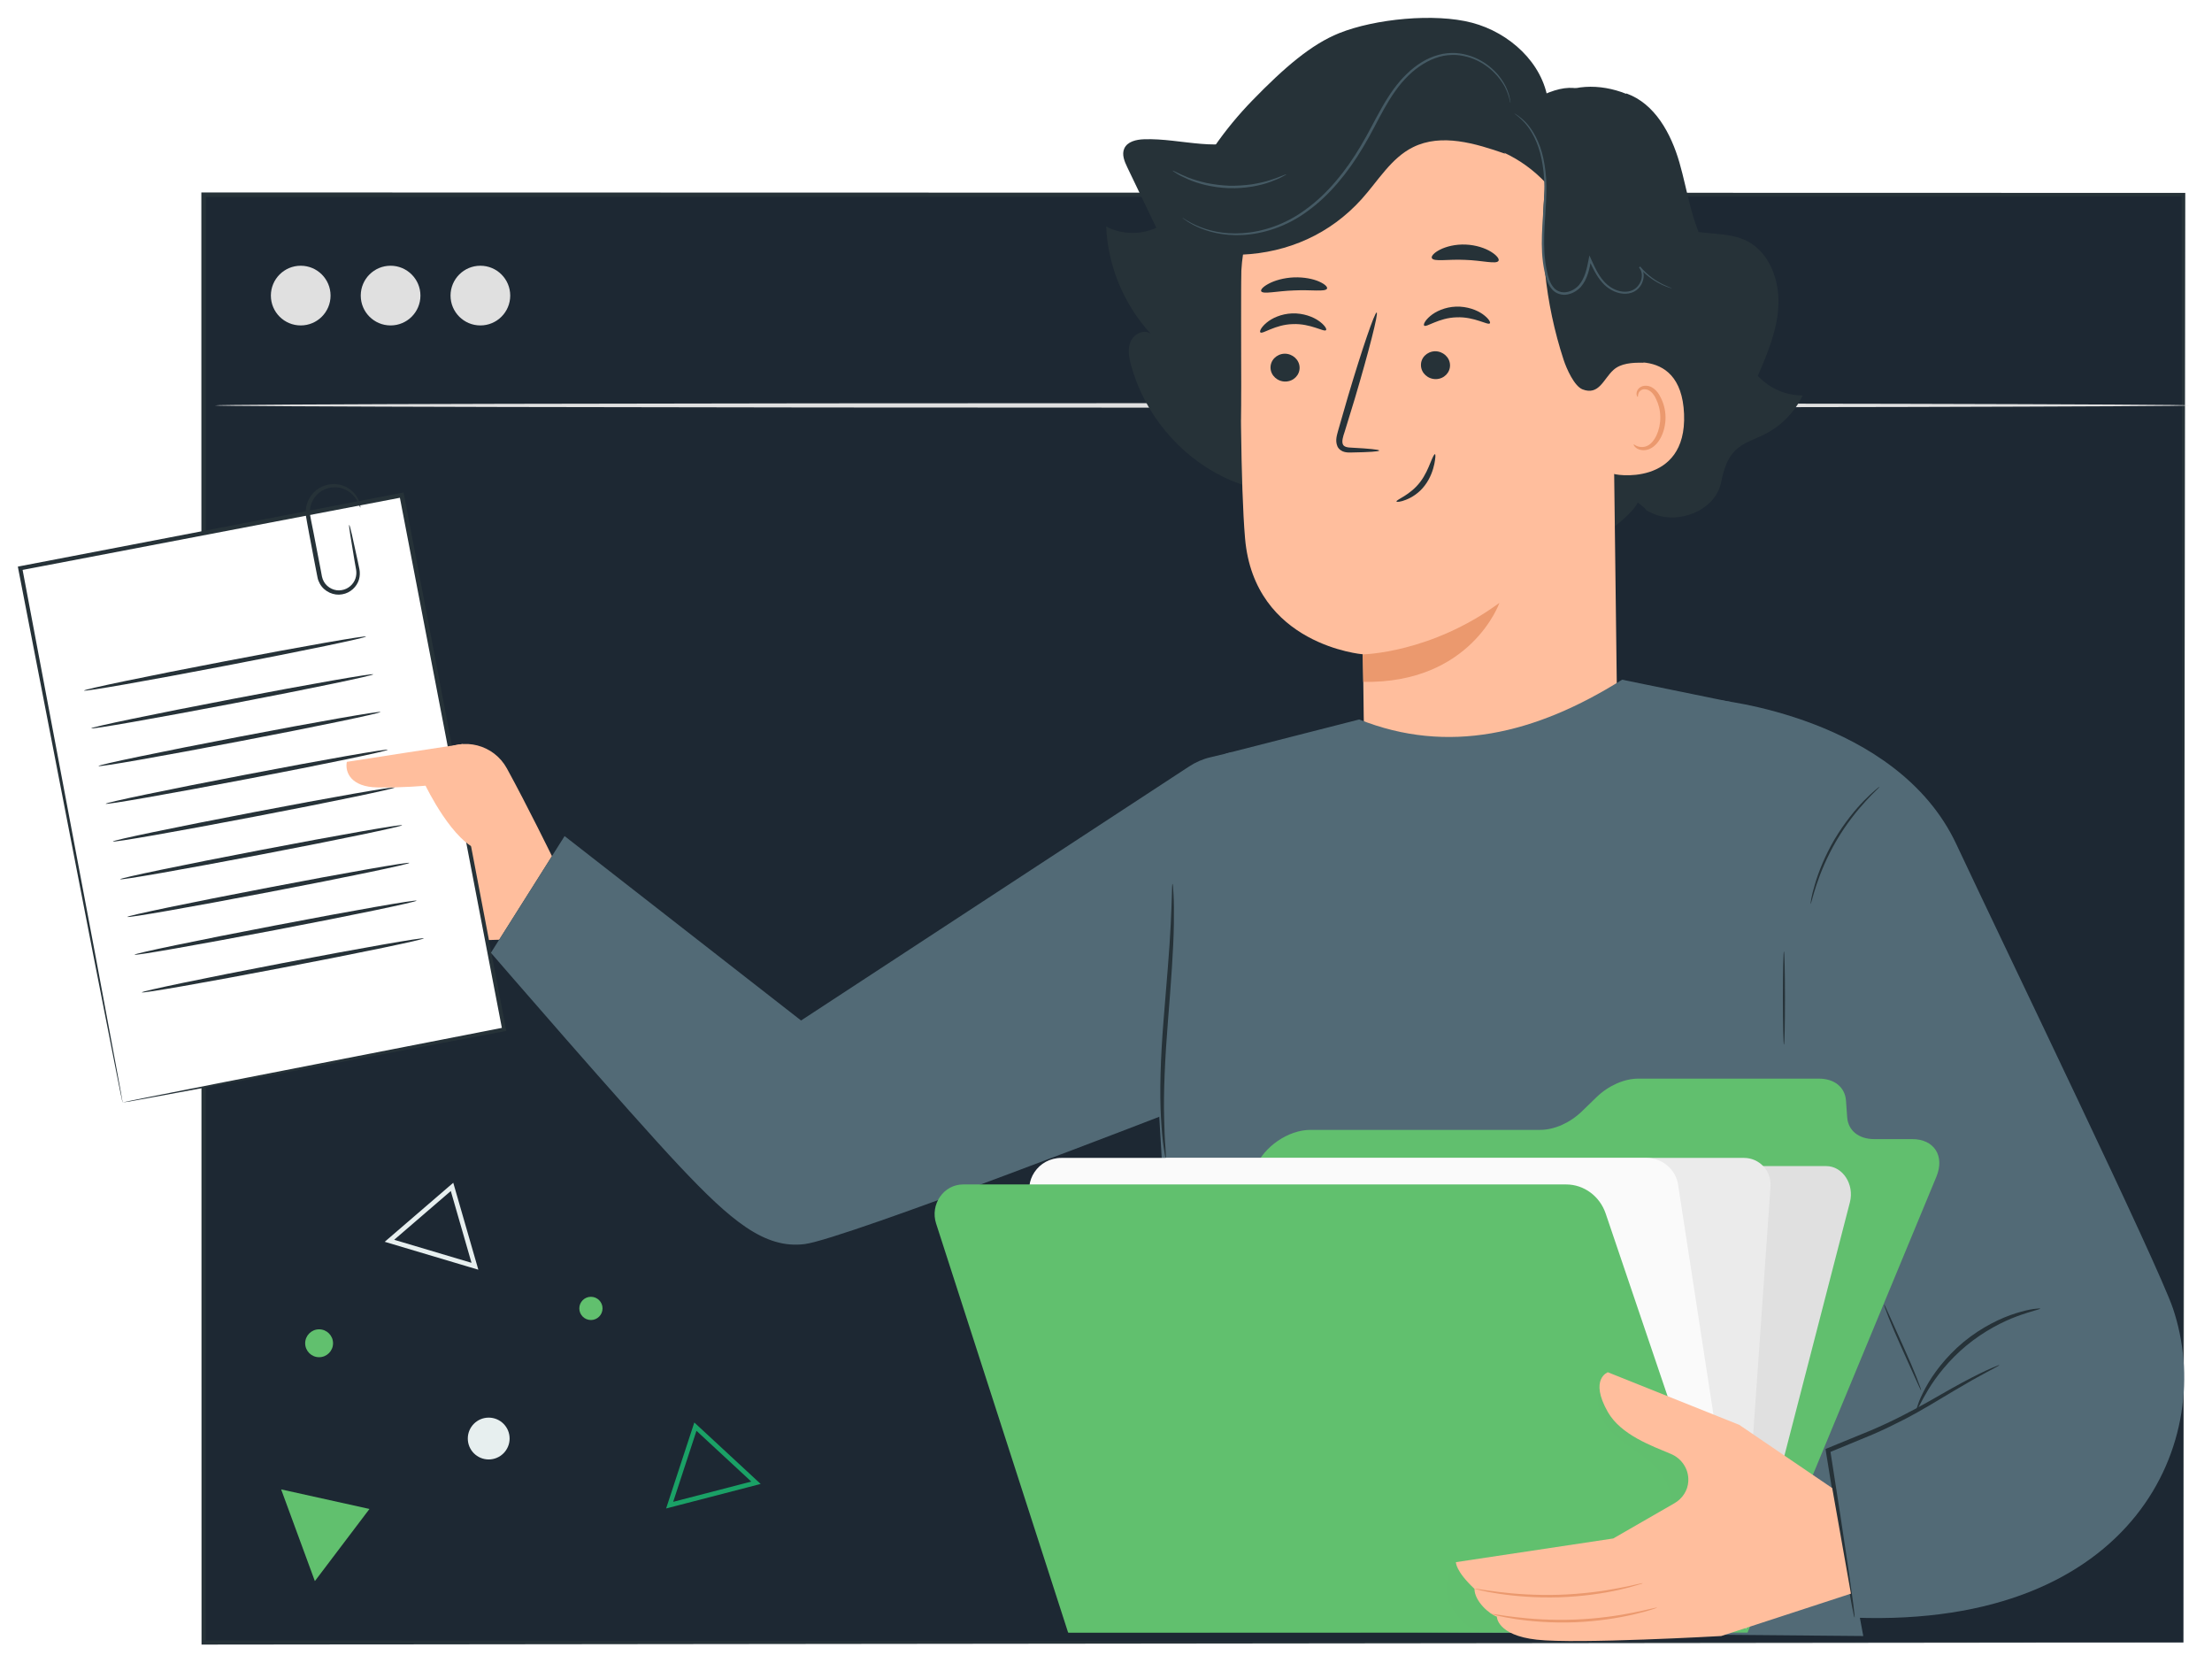 <svg width="495" height="372" viewBox="0 0 495 372" fill="none" xmlns="http://www.w3.org/2000/svg">
<g filter="url(#filter0_d)">
<path d="M485.61 40.562H42.567V364.453H485.61V40.562Z" fill="#1D2833"/>
<path d="M485.61 364.453C485.61 361.046 485.454 236.832 485.201 40.562L485.61 40.971C361.279 40.99 208.056 41.029 42.606 41.068H42.567L43.073 40.562C43.053 156.774 43.034 266.931 43.034 364.453L42.567 363.986C304.682 364.278 481.541 364.453 485.61 364.453C481.541 364.453 304.682 364.648 42.567 364.92H42.099V364.453C42.08 266.931 42.06 156.774 42.06 40.562V40.056H42.567H42.606C208.056 40.095 361.279 40.114 485.61 40.153H486.019V40.562C485.766 236.832 485.61 361.046 485.61 364.453Z" fill="#263238"/>
<path d="M487.109 87.697C487.109 87.97 388.147 88.203 266.094 88.203C144.002 88.203 45.059 87.97 45.059 87.697C45.059 87.424 144.002 87.191 266.094 87.191C388.127 87.191 487.109 87.424 487.109 87.697Z" fill="#E0E0E0"/>
<path d="M70.973 63.127C70.973 66.806 67.994 69.805 64.295 69.805C60.615 69.805 57.617 66.826 57.617 63.127C57.617 59.447 60.596 56.449 64.295 56.449C67.994 56.449 70.973 59.447 70.973 63.127Z" fill="#E0E0E0"/>
<path d="M91.085 63.127C91.085 66.806 88.106 69.805 84.406 69.805C80.727 69.805 77.728 66.826 77.728 63.127C77.728 59.447 80.707 56.449 84.406 56.449C88.086 56.449 91.085 59.447 91.085 63.127Z" fill="#E0E0E0"/>
<path d="M111.177 63.127C111.177 66.806 108.198 69.805 104.499 69.805C100.819 69.805 97.821 66.826 97.821 63.127C97.821 59.447 100.8 56.449 104.499 56.449C108.198 56.449 111.177 59.447 111.177 63.127Z" fill="#E0E0E0"/>
<path d="M92.778 166.855L95.582 165.083C100.721 161.812 107.516 163.584 110.437 168.919C114.934 177.115 120.522 188.544 120.522 188.544L108.723 207.234L104.771 207.351C100.468 210.096 90.442 204.567 83.647 200.439C76.852 196.312 80.201 192.165 80.201 192.165C75.937 186.305 81.817 183.891 81.817 183.891C78.215 178.556 83.55 174.935 83.55 174.935" fill="#FFBE9D"/>
<path d="M86.892 107.758L1.537 124.115L24.442 243.639L109.797 227.282L86.892 107.758Z" fill="white"/>
<path d="M24.441 243.641C24.441 243.661 24.383 243.466 24.305 243.116C24.227 242.707 24.11 242.181 23.954 241.48C23.662 239.981 23.215 237.82 22.669 235.036C21.54 229.332 19.924 221.038 17.86 210.583C13.752 189.478 7.951 159.573 1.078 124.217L1 123.75L1.448 123.672C27.225 118.707 56.234 113.139 86.782 107.279H86.801L87.307 107.181L87.405 107.687C95.952 152.447 103.837 193.839 110.223 227.229L110.301 227.638L109.892 227.716C83.939 232.602 62.542 236.613 47.609 239.436C40.231 240.799 34.429 241.889 30.438 242.61C28.51 242.96 27.011 243.233 25.96 243.427C24.947 243.583 24.441 243.641 24.441 243.641C24.441 243.641 24.986 243.505 26.018 243.291C27.089 243.077 28.588 242.765 30.554 242.376C34.546 241.578 40.367 240.429 47.765 238.969C62.62 236.068 83.9 231.921 109.717 226.878L109.386 227.365C102.961 193.975 94.998 152.603 86.392 107.863L86.976 108.271H86.957C56.39 114.112 27.4 119.661 1.604 124.587L1.973 124.042C8.632 159.3 14.278 189.127 18.25 210.193C20.216 220.726 21.774 229.059 22.845 234.802C23.37 237.645 23.76 239.825 24.052 241.364C24.188 242.084 24.285 242.649 24.344 243.057C24.422 243.427 24.46 243.622 24.441 243.641Z" fill="#263238"/>
<path d="M15.797 151.493C15.738 151.221 29.834 148.281 47.259 144.952C64.703 141.603 78.877 139.13 78.916 139.403C78.974 139.675 64.879 142.615 47.454 145.945C30.009 149.293 15.835 151.785 15.797 151.493Z" fill="#263238"/>
<path d="M17.413 159.943C17.354 159.67 31.45 156.73 48.875 153.401C66.32 150.052 80.493 147.58 80.532 147.852C80.591 148.125 66.495 151.065 49.07 154.394C31.625 157.723 17.452 160.215 17.413 159.943Z" fill="#263238"/>
<path d="M19.029 168.373C18.97 168.101 33.066 165.161 50.491 161.831C67.935 158.483 82.109 156.01 82.148 156.283C82.206 156.555 68.111 159.495 50.686 162.824C33.261 166.173 19.067 168.665 19.029 168.373Z" fill="#263238"/>
<path d="M20.645 176.823C20.586 176.551 34.682 173.611 52.107 170.282C69.552 166.933 83.725 164.46 83.764 164.733C83.823 165.006 69.727 167.945 52.302 171.275C34.877 174.604 20.684 177.096 20.645 176.823Z" fill="#263238"/>
<path d="M22.26 185.253C22.202 184.98 36.298 182.04 53.723 178.711C71.167 175.362 85.341 172.89 85.38 173.162C85.438 173.435 71.343 176.375 53.917 179.704C36.492 183.053 22.319 185.525 22.26 185.253Z" fill="#263238"/>
<path d="M23.877 193.703C23.818 193.431 37.914 190.491 55.339 187.162C72.784 183.813 86.957 181.34 86.996 181.613C87.055 181.885 72.959 184.825 55.534 188.155C38.109 191.484 23.935 193.976 23.877 193.703Z" fill="#263238"/>
<path d="M25.492 202.133C25.434 201.861 39.53 198.921 56.955 195.592C74.399 192.243 88.573 189.77 88.612 190.043C88.67 190.316 74.575 193.255 57.149 196.585C39.724 199.933 25.551 202.406 25.492 202.133Z" fill="#263238"/>
<path d="M27.108 210.583C27.05 210.31 41.145 207.37 58.571 204.041C76.015 200.692 90.189 198.22 90.228 198.492C90.286 198.765 76.19 201.705 58.765 205.034C41.34 208.363 27.166 210.855 27.108 210.583Z" fill="#263238"/>
<path d="M28.724 219.013C28.666 218.741 42.762 215.801 60.187 212.472C77.631 209.123 91.805 206.65 91.844 206.923C91.902 207.195 77.806 210.135 60.381 213.465C42.956 216.813 28.783 219.286 28.724 219.013Z" fill="#263238"/>
<path d="M75.139 114.424C75.217 114.404 75.412 115.164 75.743 116.546C76.093 118.142 76.522 120.109 77.028 122.406C77.164 123.029 77.3 123.691 77.436 124.353C77.573 125.093 77.553 125.911 77.32 126.689C76.853 128.247 75.412 129.668 73.562 129.96C71.732 130.311 69.61 129.415 68.597 127.624C68.344 127.176 68.15 126.709 68.052 126.183C67.955 125.735 67.877 125.268 67.78 124.801C67.605 123.866 67.429 122.932 67.235 121.978C66.865 120.07 66.514 118.22 66.183 116.429C66.008 115.533 65.852 114.657 65.697 113.781C65.541 112.944 65.346 112.01 65.424 111.114C65.56 109.303 66.495 107.707 67.741 106.694C68.987 105.682 70.505 105.273 71.849 105.293C74.614 105.371 76.346 107.142 77.008 108.388C77.359 109.031 77.514 109.576 77.592 109.965C77.651 110.335 77.67 110.53 77.631 110.549C77.534 110.569 77.436 109.751 76.677 108.602C75.957 107.493 74.302 105.994 71.849 106.013C70.661 106.032 69.357 106.441 68.286 107.337C67.235 108.233 66.456 109.615 66.359 111.172C66.3 111.951 66.475 112.71 66.65 113.606C66.826 114.463 67.001 115.339 67.176 116.234C67.527 118.026 67.877 119.875 68.247 121.783C68.422 122.737 68.617 123.672 68.792 124.606C68.889 125.073 68.967 125.521 69.045 125.969C69.123 126.378 69.279 126.748 69.474 127.118C70.272 128.539 71.946 129.298 73.426 129.026C74.925 128.812 76.113 127.702 76.541 126.417C76.755 125.774 76.794 125.112 76.697 124.489C76.58 123.808 76.463 123.165 76.346 122.523C75.957 120.187 75.645 118.201 75.373 116.585C75.159 115.222 75.081 114.443 75.139 114.424Z" fill="#263238"/>
<path d="M100.547 163.447C99.904 163.506 74.614 167.438 74.614 167.438C74.166 169.775 75.529 173.065 81.486 173.162C87.132 173.26 92.233 172.773 92.233 172.773C92.233 172.773 98.483 185.817 104.635 187.278C110.788 188.738 107.77 174.739 107.77 174.739L100.547 163.447Z" fill="#FFBE9D"/>
<path d="M390.367 81.093C392.547 75.992 394.786 70.716 394.981 65.148C395.195 59.56 392.898 53.524 388.089 50.993C383.63 48.657 378.159 49.747 373.448 48.073C367.626 45.99 363.947 40.13 361.357 34.347C358.768 28.565 362.37 26.462 357.989 21.984C352.187 16.046 348.41 15.189 341.07 18.811C335.794 15.073 317.435 8.297 312.139 8.122C304.293 7.888 295.356 8.511 289.866 14.138C285.622 18.499 282.915 24.048 277.698 27.202C270.514 31.524 261.363 27.844 252.991 28.156C251.278 28.214 249.292 28.662 248.591 30.22C247.988 31.563 248.63 33.121 249.273 34.444C251.434 38.942 253.595 43.459 255.756 47.956C252.251 49.592 247.968 49.475 244.542 47.684C244.911 56.503 248.513 65.167 254.49 71.65C253.011 70.599 250.772 71.689 250.032 73.344C249.292 74.999 249.623 76.946 250.11 78.698C253.03 89.484 260.798 98.868 270.845 103.736C280.91 108.603 293.078 108.895 303.358 104.515L349.539 108C350.824 111.601 353.901 114.463 357.502 115.398C362.681 111.562 363.499 109.421 363.499 109.421C366.672 111.796 364.18 110.589 366.672 111.796C372.396 114.522 380.866 111.29 382.15 104.904C382.696 102.237 383.435 99.686 385.227 97.856C387.057 96.006 389.666 95.286 391.963 94.118C395.604 92.288 398.621 89.192 400.413 85.454C396.675 85.513 392.956 83.897 390.367 81.093Z" fill="#263238"/>
<path d="M357.697 61.292L358.885 156.614C359.079 172.832 356.062 196.682 330.421 195.825C308.226 193.411 302.346 172.404 302.171 157.276C302.093 150.092 302.015 144.115 301.956 143.375C301.956 143.375 277.659 141.389 275.615 117.403C274.622 105.799 274.524 81.755 274.699 59.988C274.875 36.625 293.001 17.311 316.305 15.617L318.622 15.442C343.699 15.092 358.028 36.197 357.697 61.292Z" fill="#FFBE9D"/>
<path d="M301.937 143.394C301.937 143.394 317.143 143.18 332.543 131.869C332.543 131.869 326.196 149.975 302.073 149.547L301.937 143.394Z" fill="#EB996E"/>
<path d="M315.702 69.84C316.169 70.326 318.954 68.087 322.964 67.99C326.975 67.815 329.993 69.859 330.401 69.333C330.616 69.1 330.109 68.224 328.805 67.289C327.52 66.374 325.339 65.517 322.828 65.595C320.316 65.693 318.253 66.686 317.065 67.698C315.858 68.71 315.469 69.625 315.702 69.84Z" fill="#263238"/>
<path d="M314.982 78.776C315.04 80.489 316.559 81.852 318.35 81.813C320.141 81.774 321.543 80.353 321.484 78.639C321.426 76.926 319.907 75.563 318.116 75.583C316.306 75.641 314.904 77.062 314.982 78.776Z" fill="#263238"/>
<path d="M305.636 97.797C305.636 97.583 303.319 97.35 299.562 97.155C298.608 97.135 297.712 96.999 297.498 96.376C297.226 95.714 297.537 94.663 297.926 93.534C298.647 91.197 299.406 88.725 300.185 86.155C303.3 75.661 305.5 67.055 305.072 66.919C304.643 66.802 301.762 75.213 298.647 85.707C297.907 88.296 297.187 90.769 296.505 93.125C296.233 94.215 295.707 95.481 296.291 96.863C296.603 97.544 297.323 98.012 297.946 98.129C298.569 98.265 299.095 98.245 299.562 98.226C303.3 98.167 305.636 98.012 305.636 97.797Z" fill="#263238"/>
<path d="M317.415 54.731C317.805 55.627 321.017 54.945 324.872 55.14C328.727 55.257 331.901 56.191 332.348 55.335C332.543 54.926 331.939 54.108 330.635 53.31C329.331 52.512 327.306 51.811 324.989 51.713C322.672 51.616 320.608 52.161 319.265 52.843C317.902 53.524 317.24 54.303 317.415 54.731Z" fill="#263238"/>
<path d="M279.236 62.168C279.664 62.889 282.799 62.09 286.595 61.974C290.392 61.779 293.546 62.343 293.955 61.584C294.13 61.214 293.507 60.572 292.183 59.988C290.879 59.404 288.834 58.975 286.556 59.053C284.278 59.15 282.254 59.754 280.969 60.435C279.645 61.117 279.041 61.818 279.236 62.168Z" fill="#263238"/>
<path d="M357.035 79.223C357.425 79.009 373.175 73.129 373.857 89.6C374.538 106.052 357.872 103.346 357.814 102.878C357.775 102.392 357.035 79.223 357.035 79.223Z" fill="#FFBE9D"/>
<path d="M362.584 96.434C362.662 96.376 362.876 96.629 363.382 96.824C363.869 97.018 364.687 97.135 365.524 96.785C367.237 96.084 368.581 93.261 368.542 90.282C368.522 88.783 368.152 87.362 367.568 86.213C367.023 85.025 366.205 84.227 365.329 84.11C364.453 83.935 363.849 84.5 363.674 84.967C363.48 85.434 363.596 85.765 363.499 85.785C363.46 85.823 363.129 85.531 363.246 84.831C363.304 84.5 363.48 84.11 363.849 83.779C364.239 83.448 364.803 83.254 365.426 83.293C366.692 83.332 367.899 84.441 368.522 85.726C369.223 87.011 369.69 88.588 369.71 90.282C369.749 93.611 368.172 96.785 365.816 97.564C364.667 97.914 363.694 97.603 363.168 97.233C362.642 96.824 362.526 96.454 362.584 96.434Z" fill="#EB996E"/>
<path d="M309.511 109.206C309.336 108.797 312.548 107.824 314.826 104.806C315.955 103.327 316.617 101.691 317.104 100.503C317.591 99.316 317.941 98.557 318.116 98.615C318.291 98.673 318.233 99.472 317.98 100.776C317.707 102.061 317.143 103.891 315.858 105.585C314.592 107.298 312.898 108.311 311.652 108.797C310.406 109.304 309.55 109.343 309.511 109.206Z" fill="#263238"/>
<path d="M378.919 52.59C375.492 46.788 374.694 39.857 372.825 33.373C370.956 26.89 367.334 20.193 360.987 17.915L360.851 17.973C355.147 15.676 348.118 15.656 343.426 19.609C342.258 11.062 334.762 4.286 326.41 2.086C318.058 -0.114 304.663 1.21 296.661 4.423C290.47 6.915 284.492 12.016 277.211 19.511C274.154 22.665 271.331 26.072 268.82 29.694L261.558 52.122C260.779 52.687 260.097 53.388 259.513 54.167C256.632 58.099 262.025 63.045 265.685 59.813C265.705 59.793 265.724 59.774 265.744 59.754C266.483 61.02 267.048 62.305 267.652 63.59V63.629L267.788 63.862C268.158 64.66 268.547 65.459 269.014 66.257V66.199L274.622 90.983C274.972 84.227 274.485 60.728 274.836 53.972C285.271 53.524 294.694 49.319 301.684 41.57C305.383 37.481 308.284 32.361 313.21 29.927C319.576 26.773 327.15 29.071 333.867 31.407L333.575 31.154C337.06 32.77 340.233 35.067 342.861 37.871C341.343 51.168 342.745 64.797 346.911 77.51C347.534 79.418 349.267 83.371 351.136 84.11C354.835 85.532 355.828 81.774 358.047 79.769C359.683 78.289 362.117 78.114 364.764 78.114C366.322 74.006 367.938 67.094 369.281 61.039C371.52 61.721 373.895 61.896 376.193 61.507C375.492 59.813 374.772 58.119 374.071 56.425C374.986 57.009 375.94 57.613 377.03 57.768C378.101 57.924 379.347 57.515 379.834 56.542C380.476 55.257 379.639 53.797 378.919 52.59Z" fill="#263238"/>
<path d="M335.872 22.373C335.833 22.432 336.885 23.016 338.286 24.574C339.669 26.131 341.226 28.857 341.966 32.536C342.336 34.367 342.589 36.43 342.589 38.63C342.609 40.85 342.414 43.206 342.258 45.698C342.102 48.19 341.927 50.838 342.083 53.563C342.161 54.926 342.336 56.328 342.628 57.71C342.939 59.073 343.29 60.553 344.322 61.74C345.14 62.694 346.522 63.123 347.709 62.889C348.917 62.675 349.968 62.032 350.766 61.176C352.304 59.365 352.694 57.087 353.083 55.062L352.577 55.121C353.395 56.931 354.251 58.723 355.497 60.144C356.724 61.585 358.437 62.539 360.17 62.694C361.026 62.772 361.903 62.636 362.642 62.266C363.402 61.896 363.947 61.273 364.317 60.611C364.667 59.93 364.862 59.19 364.823 58.489C364.784 57.769 364.511 57.107 364.044 56.62L363.791 56.854C365.641 58.956 367.588 60.086 368.95 60.728C369.632 61.04 370.177 61.234 370.547 61.351C370.917 61.468 371.112 61.507 371.112 61.487C371.112 61.468 370.936 61.39 370.566 61.254C370.216 61.098 369.671 60.884 369.009 60.553C367.704 59.891 365.796 58.723 364.025 56.62L363.772 56.854C364.57 57.71 364.628 59.209 363.927 60.416C363.577 61.02 363.071 61.565 362.409 61.877C361.747 62.208 360.949 62.325 360.17 62.247C358.573 62.091 356.996 61.195 355.828 59.833C354.641 58.47 353.823 56.717 353.025 54.907L352.674 54.128L352.518 54.965C352.129 56.971 351.72 59.17 350.318 60.806C349.617 61.585 348.644 62.169 347.593 62.344C346.541 62.539 345.432 62.208 344.711 61.37C343.816 60.358 343.446 58.956 343.154 57.593C342.862 56.231 342.706 54.868 342.609 53.524C342.453 50.838 342.609 48.209 342.764 45.717C342.92 43.225 343.076 40.85 343.056 38.611C343.037 36.372 342.764 34.289 342.375 32.439C341.577 28.701 339.922 25.956 338.462 24.398C336.962 22.88 335.872 22.373 335.872 22.373Z" fill="#455A64"/>
<path d="M261.597 45.736C261.597 45.736 261.655 45.795 261.791 45.892C261.947 46.009 262.142 46.145 262.395 46.321C262.648 46.515 262.998 46.749 263.407 46.963C263.816 47.197 264.303 47.489 264.868 47.722C267.106 48.774 270.669 49.825 275.147 49.572C279.567 49.319 284.882 47.761 289.632 44.218C294.422 40.772 298.627 35.69 302.073 29.869C303.826 26.968 305.247 23.989 306.804 21.225C308.362 18.479 310.075 15.929 312.158 13.924C314.222 11.899 316.617 10.419 319.07 9.718C320.297 9.348 321.543 9.27 322.711 9.29C323.898 9.348 325.008 9.601 326.06 9.932C328.123 10.633 329.798 11.762 331.063 12.95C332.329 14.138 333.185 15.384 333.769 16.455C334.86 18.655 334.918 20.076 335.015 20.056C335.015 20.056 335.015 19.979 334.996 19.803C334.957 19.609 334.918 19.355 334.879 19.064C334.762 18.421 334.49 17.486 333.964 16.357C333.399 15.248 332.562 13.943 331.277 12.716C330.012 11.49 328.318 10.302 326.176 9.562C325.106 9.193 323.957 8.939 322.73 8.862C321.504 8.823 320.199 8.901 318.934 9.27C316.364 9.952 313.891 11.49 311.789 13.554C309.647 15.598 307.875 18.187 306.298 20.952C304.702 23.717 303.28 26.695 301.548 29.577C298.141 35.359 293.994 40.382 289.282 43.789C284.629 47.294 279.431 48.871 275.069 49.163C270.669 49.474 267.145 48.501 264.906 47.508C262.706 46.554 261.655 45.658 261.597 45.736Z" fill="#455A64"/>
<path d="M259.416 35.184C259.396 35.223 259.708 35.437 260.273 35.788C260.837 36.157 261.713 36.605 262.823 37.092C263.933 37.579 265.296 38.046 266.853 38.416C268.411 38.766 270.163 39.039 272.013 39.097C273.862 39.156 275.634 39 277.211 38.747C278.788 38.474 280.19 38.104 281.319 37.676C282.448 37.267 283.363 36.878 283.947 36.547C284.551 36.235 284.862 36.041 284.843 36.002C284.804 35.904 283.46 36.586 281.202 37.306C280.073 37.676 278.691 37.988 277.133 38.241C275.575 38.455 273.843 38.591 272.032 38.552C270.221 38.474 268.508 38.241 266.97 37.929C265.432 37.579 264.069 37.17 262.959 36.742C260.759 35.865 259.474 35.087 259.416 35.184Z" fill="#455A64"/>
<path d="M279.041 71.358C279.528 71.844 282.292 69.605 286.303 69.508C290.314 69.333 293.332 71.377 293.74 70.851C293.955 70.618 293.448 69.742 292.144 68.807C290.859 67.892 288.678 67.035 286.167 67.113C283.655 67.211 281.592 68.204 280.404 69.216C279.197 70.228 278.807 71.144 279.041 71.358Z" fill="#263238"/>
<path d="M281.319 79.321C281.378 81.034 282.896 82.397 284.687 82.358C286.479 82.319 287.88 80.898 287.822 79.185C287.764 77.472 286.245 76.109 284.454 76.128C282.663 76.186 281.261 77.608 281.319 79.321Z" fill="#263238"/>
<path d="M263.096 168.471L176.263 225.302L123.345 184.046L106.854 210.154C106.854 210.154 137.655 245.803 149.083 257.913C160.492 270.023 168.105 276.486 177.1 275.318C186.095 274.17 261.285 244.966 261.285 244.966L272.674 165.258L267.904 166.407C266.191 166.796 264.556 167.517 263.096 168.471Z" fill="#526A76"/>
<path d="M359.994 149.06C340.564 161.267 320.997 165.862 301.158 157.958L271.35 165.57L256.865 190.763C254.587 194.716 253.556 199.271 253.887 203.827L259.572 300.259L242.01 361.509L413.963 363.008L405.494 317.508L384.175 154.005L359.994 149.06Z" fill="#526A76"/>
<path d="M386.278 227.366L380.904 153.538C380.904 153.538 421.381 157.296 434.776 185.838C446.068 209.902 479.925 279.855 483.274 289.745C493.067 318.813 475.058 361.198 412.036 358.9L404.852 319.397L386.278 227.366Z" fill="#526A76"/>
<path d="M418.616 288.83C418.558 288.849 418.928 289.959 419.629 291.731C420.33 293.502 421.362 295.917 422.549 298.545C423.698 301.115 424.749 303.432 425.586 305.301C426.365 307.034 426.852 308.104 426.91 308.066C426.969 308.046 426.599 306.936 425.898 305.165C425.197 303.393 424.165 300.979 422.977 298.35C421.829 295.78 420.777 293.464 419.94 291.594C419.161 289.881 418.675 288.81 418.616 288.83Z" fill="#263238"/>
<path d="M396.207 230.734C396.344 230.734 396.441 226.062 396.441 220.279C396.441 214.497 396.324 209.824 396.207 209.824C396.071 209.824 395.974 214.497 395.974 220.279C395.974 226.042 396.09 230.734 396.207 230.734Z" fill="#263238"/>
<path d="M402.165 199.291C402.204 199.291 402.321 198.882 402.535 198.123C402.729 197.363 403.06 196.273 403.489 194.949C404.365 192.301 405.825 188.7 407.986 185.02C410.147 181.34 412.581 178.322 414.489 176.259C415.443 175.227 416.222 174.409 416.786 173.883C417.351 173.338 417.643 173.027 417.623 172.988C417.604 172.968 417.254 173.221 416.65 173.747C416.046 174.253 415.209 175.032 414.216 176.025C412.25 178.03 409.738 181.068 407.538 184.767C405.358 188.485 403.917 192.146 403.138 194.852C402.729 196.195 402.457 197.305 402.321 198.084C402.204 198.843 402.145 199.271 402.165 199.291Z" fill="#263238"/>
<path d="M259.377 194.716C259.455 194.716 259.532 195.572 259.61 197.13C259.708 198.688 259.727 200.946 259.688 203.73C259.61 209.298 259.046 216.969 258.364 225.419C257.683 233.869 257.352 241.52 257.508 247.069C257.566 249.833 257.663 252.072 257.8 253.63C257.897 255.168 257.936 256.044 257.858 256.044C257.78 256.044 257.624 255.207 257.41 253.669C257.157 252.131 256.963 249.872 256.807 247.108C256.476 241.539 256.69 233.83 257.371 225.36C258.053 216.911 258.734 209.259 258.987 203.73C259.124 200.965 259.202 198.707 259.24 197.169C259.26 195.592 259.318 194.716 259.377 194.716Z" fill="#263238"/>
<path d="M444.394 302.401C444.433 302.479 443.42 303.005 441.629 303.959C439.819 304.913 437.249 306.353 434.114 308.222C430.98 310.091 427.28 312.408 422.978 314.628C420.817 315.737 418.539 316.847 416.105 317.899C413.671 318.911 411.16 319.943 408.57 321.014C407.772 321.345 406.993 321.656 406.253 321.968L406.565 321.422C408.22 331.878 409.641 341.242 410.634 347.979C411.082 351.23 411.452 353.917 411.744 355.961C411.977 357.85 412.075 358.881 412.016 358.901C411.958 358.92 411.724 357.888 411.374 356.019C411.004 353.975 410.537 351.308 409.953 348.076C408.785 341.359 407.246 332.014 405.572 321.559L405.514 321.169L405.884 321.014C406.623 320.722 407.402 320.391 408.2 320.06C410.77 319.008 413.282 317.976 415.716 316.983C418.13 315.952 420.408 314.881 422.549 313.79C426.852 311.629 430.571 309.39 433.764 307.599C436.957 305.808 439.604 304.465 441.454 303.608C442.389 303.18 443.109 302.868 443.615 302.674C444.121 302.459 444.374 302.362 444.394 302.401Z" fill="#263238"/>
<path d="M453.564 289.746C453.603 289.921 451.519 290.31 448.365 291.478C445.211 292.647 441.025 294.749 437.073 298.001C433.121 301.271 430.259 304.99 428.526 307.852C426.774 310.733 425.995 312.68 425.82 312.622C425.761 312.603 425.898 312.096 426.209 311.181C426.501 310.266 427.085 309.001 427.884 307.502C429.5 304.484 432.362 300.59 436.411 297.222C440.48 293.873 444.841 291.809 448.112 290.797C449.748 290.291 451.11 289.979 452.045 289.843C453.018 289.726 453.544 289.687 453.564 289.746Z" fill="#263238"/>
<path d="M388.069 362.21L430.317 260.269C432.245 255.615 429.831 251.838 424.924 251.838H416.416C412.951 251.838 410.575 249.93 410.361 246.951L410.089 243.194C409.855 240.215 407.499 238.307 404.014 238.307H363.616C360.462 238.307 356.918 239.884 354.27 242.454L350.999 245.628C348.352 248.198 344.808 249.775 341.654 249.775H290.216C285.31 249.775 279.8 253.552 277.931 258.205L236.053 362.229H388.069V362.21Z" fill="#61C06E"/>
<g opacity="0.3">
<g opacity="0.3">
<g opacity="0.3">
<g opacity="0.3">
<path opacity="0.3" d="M388.069 362.21L430.317 260.269C432.245 255.615 429.831 251.838 424.924 251.838H416.416C412.951 251.838 410.575 249.93 410.361 246.951L410.089 243.194C409.855 240.215 407.499 238.307 404.014 238.307H363.616C360.462 238.307 356.918 239.884 354.27 242.454L350.999 245.628C348.352 248.198 344.808 249.775 341.654 249.775H290.216C285.31 249.775 279.8 253.552 277.931 258.205L236.053 362.229H388.069V362.21Z" fill="black"/>
</g>
</g>
</g>
</g>
<path d="M395.039 327.593L410.965 265.992C412.016 261.943 409.349 257.874 405.669 257.874H280.774C278.301 257.874 276.14 259.743 275.459 262.468L252.271 355.201C251.258 359.27 252.874 361.723 256.573 361.664L382.248 361.703C384.681 361.664 386.803 359.834 387.504 357.147L395.039 327.593Z" fill="#E0E0E0"/>
<path d="M386.414 359.425L393.209 262.41C393.443 258.964 390.717 256.043 387.271 256.043H257.858V359.425H386.414Z" fill="#EBEBEB"/>
<path d="M387.855 361.645L372.455 261.631C371.754 258.38 368.814 256.043 365.426 256.043H234.515C229.336 256.043 225.851 261.242 227.915 265.895L256.184 357.42L387.855 361.645Z" fill="#FAFAFA"/>
<path d="M388.069 362.151L356.315 268.485C354.991 264.591 351.447 261.982 347.476 261.982H212.514C208.173 261.982 205.097 266.44 206.479 270.724L236.014 362.21L388.069 362.151Z" fill="#61C06E"/>
<g opacity="0.3">
<g opacity="0.3">
<g opacity="0.3">
<g opacity="0.3">
<path opacity="0.3" d="M322.808 346.478C322.808 346.478 327.909 346.712 330.245 346.868C341.44 347.627 352.791 345.622 363.032 341.046C366.205 339.625 369.573 337.639 370.527 334.291C371.598 330.552 369.184 326.659 366.225 324.108C363.265 321.577 359.683 319.766 357.113 316.846C354.543 313.926 353.336 309.175 355.867 306.216L356.568 306.722C358.398 311.356 363.479 313.575 367.685 316.223C375.512 321.129 381.469 328.937 384.156 337.756C385.636 342.604 386.025 348.269 383.085 352.397C381.002 355.337 377.575 356.992 374.207 358.238C364.005 362.015 353.083 362.171 342.2 362.171C338.753 362.171 328.201 362.034 328.201 362.034C324.872 361.139 323.782 359.406 321.796 356.602C319.985 354.052 320.374 348.484 322.808 346.478Z" fill="black"/>
</g>
</g>
</g>
</g>
<path d="M322.808 346.479L358.009 341.183L371.676 333.318C373.487 332.286 374.713 330.436 374.811 328.353C374.811 328.314 374.811 328.275 374.811 328.236C374.908 325.647 373.331 323.291 370.936 322.279C366.595 320.449 359.741 318.015 356.802 312.895C352.596 305.516 356.802 303.997 356.802 303.997L386.2 315.757L407.013 329.911L411.199 353.527L382.17 363.008C382.17 363.008 349.812 364.839 340.895 363.826C331.959 362.833 331.959 358.667 331.959 358.667C330.304 358.141 326.955 355.201 326.955 352.456C322.633 348.387 322.808 346.479 322.808 346.479Z" fill="#FFBE9D"/>
<path d="M367.841 356.642C367.821 356.603 367.315 356.7 366.4 356.914C365.485 357.128 364.141 357.44 362.486 357.771C359.177 358.433 354.543 359.134 349.384 359.328C344.224 359.523 339.571 359.192 336.203 358.783C334.529 358.589 333.166 358.394 332.231 358.238C331.297 358.102 330.771 358.043 330.771 358.082C330.771 358.121 331.277 358.258 332.192 358.472C333.107 358.686 334.47 358.959 336.145 359.212C339.513 359.718 344.205 360.127 349.403 359.932C354.601 359.718 359.255 358.959 362.564 358.18C364.219 357.79 365.543 357.44 366.458 357.148C367.354 356.856 367.841 356.681 367.841 356.642Z" fill="#EB996E"/>
<path d="M364.609 351.191C364.589 351.152 364.064 351.249 363.129 351.464C362.195 351.697 360.832 351.989 359.157 352.301C355.789 352.963 351.078 353.605 345.86 353.78C340.623 353.936 335.892 353.586 332.484 353.157C330.771 352.943 329.408 352.749 328.454 352.593C327.5 352.437 326.975 352.379 326.975 352.418C326.975 352.457 327.481 352.593 328.415 352.807C329.35 353.041 330.732 353.294 332.426 353.547C335.833 354.072 340.603 354.501 345.879 354.345C351.155 354.17 355.887 353.449 359.255 352.69C360.929 352.32 362.292 351.95 363.207 351.658C364.122 351.425 364.628 351.23 364.609 351.191Z" fill="#EB996E"/>
</g>
<g filter="url(#filter1_d)">
<path d="M84.15 274.585L98.156 262.527L103.277 280.285L84.15 274.585Z" stroke="#E7EFEF" stroke-width="1.04"/>
<path d="M146.855 333.727L152.614 316.165L166.175 328.722L146.855 333.727Z" stroke="#1AA166" stroke-width="1.04"/>
<path d="M79.679 334.58L67.461 350.72L59.914 330.203L79.679 334.58Z" fill="#61C06E"/>
<circle cx="129.237" cy="289.713" r="2.599" fill="#61C06E"/>
<circle cx="106.362" cy="318.826" r="4.679" fill="#E7EFEF"/>
<circle cx="68.41" cy="297.511" r="3.119" fill="#61C06E"/>
</g>
<defs>
<filter id="filter0_d" x="0" y="0" width="494.109" height="371.92" filterUnits="userSpaceOnUse" color-interpolation-filters="sRGB">
<feFlood flood-opacity="0" result="BackgroundImageFix"/>
<feColorMatrix in="SourceAlpha" type="matrix" values="0 0 0 0 0 0 0 0 0 0 0 0 0 0 0 0 0 0 127 0"/>
<feMorphology radius="1" operator="dilate" in="SourceAlpha" result="effect1_dropShadow"/>
<feOffset dx="3" dy="3"/>
<feGaussianBlur stdDeviation="1.5"/>
<feColorMatrix type="matrix" values="0 0 0 0 0.095 0 0 0 0 0.129 0 0 0 0 0.163 0 0 0 0.83 0"/>
<feBlend mode="normal" in2="BackgroundImageFix" result="effect1_dropShadow"/>
<feBlend mode="normal" in="SourceGraphic" in2="effect1_dropShadow" result="shape"/>
</filter>
<filter id="filter1_d" x="58.914" y="257.483" width="115.312" height="100.237" filterUnits="userSpaceOnUse" color-interpolation-filters="sRGB">
<feFlood flood-opacity="0" result="BackgroundImageFix"/>
<feColorMatrix in="SourceAlpha" type="matrix" values="0 0 0 0 0 0 0 0 0 0 0 0 0 0 0 0 0 0 127 0"/>
<feMorphology radius="1" operator="dilate" in="SourceAlpha" result="effect1_dropShadow"/>
<feOffset dx="3" dy="3"/>
<feGaussianBlur stdDeviation="1.5"/>
<feColorMatrix type="matrix" values="0 0 0 0 0.095 0 0 0 0 0.129 0 0 0 0 0.163 0 0 0 0.83 0"/>
<feBlend mode="normal" in2="BackgroundImageFix" result="effect1_dropShadow"/>
<feBlend mode="normal" in="SourceGraphic" in2="effect1_dropShadow" result="shape"/>
</filter>
</defs>
</svg>
